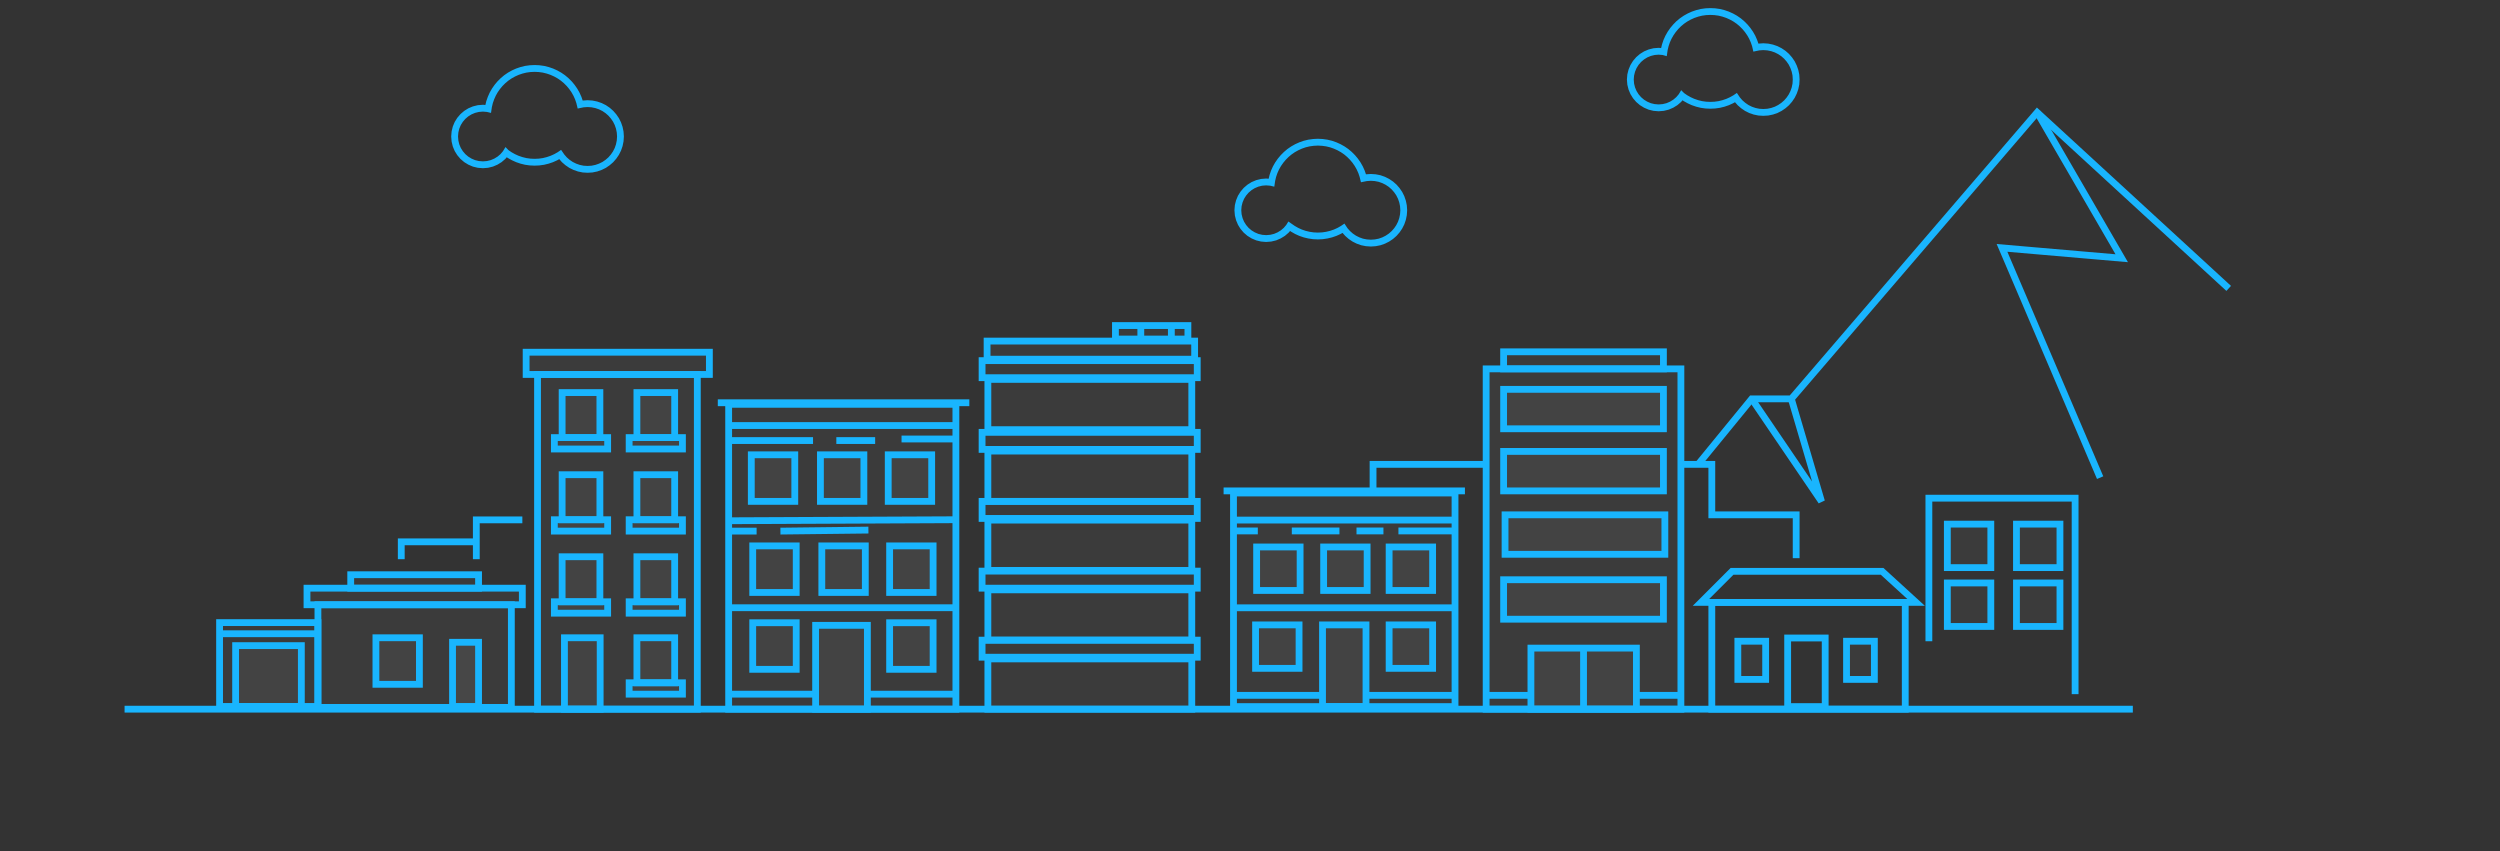 <?xml version="1.0" encoding="UTF-8" standalone="no"?>
<!DOCTYPE svg PUBLIC "-//W3C//DTD SVG 1.1//EN" "http://www.w3.org/Graphics/SVG/1.1/DTD/svg11.dtd">
<svg version="1.1" xmlns="http://www.w3.org/2000/svg" xmlns:xlink="http://www.w3.org/1999/xlink" preserveAspectRatio="xMidYMid meet" viewBox="0 0 734.13 250" width="734.13" height="250"><rect x="0" y="0" width="734.13" height="250" fill="#333333" stroke="none"/><defs><path d="" id="b7y7QnTvM1"></path><path d="M552.69 167.78L508.61 167.78L499.49 176.9L562.67 176.9L552.69 167.78Z" id="a65qyfW8Fl"></path><path d="M559.48 176.9L502.68 176.9L502.68 208.25L559.48 208.25L559.48 176.9Z" id="e3ZizC9rLQ"></path><path d="M535.97 187.35L524.95 187.35L524.95 207.49L535.97 207.49L535.97 187.35Z" id="a1l5Tp0qk3"></path><path d="M550.41 188.3L542.24 188.3L542.24 199.51L550.41 199.51L550.41 188.3Z" id="a3kszVFWFY"></path><path d="M518.49 188.3L510.32 188.3L510.32 199.51L518.49 199.51L518.49 188.3Z" id="dDMzMVHPB"></path><path d="M493.6 108.32L436.41 108.32L436.41 208.25L493.6 208.25L493.6 108.32Z" id="bF7To5s4C"></path><path d="M36.58 208.25L626.31 208.25" id="b2hgP5lUm"></path><path d="M488.47 114.33L441.54 114.33L441.54 125.91L488.47 125.91L488.47 114.33Z" id="g2QrqESXDu"></path><path d="M488.47 132.56L441.54 132.56L441.54 144.15L488.47 144.15L488.47 132.56Z" id="aOyPXPRrG"></path><path d="M488.89 151.18L441.96 151.18L441.96 162.77L488.89 162.77L488.89 151.18Z" id="d1q1xKkKyf"></path><path d="M488.47 170.24L441.54 170.24L441.54 181.83L488.47 181.83L488.47 170.24Z" id="cRj26PZXC"></path><path d="M480.53 190.32L449.56 190.32L449.56 208.25L480.53 208.25L480.53 190.32Z" id="bvXB1AQvr"></path><path d="" id="cUBBIQ0W"></path><path d="M480.53 204.19L493.6 204.19" id="aN4hmGF6K"></path><path d="M436.41 204.19L449.56 204.19" id="a11t6BC5J6"></path><path d="M465.01 207.49L465.01 190.32" id="b1T12egWX"></path><path d="M488.47 103.31L441.54 103.31L441.54 108.32L488.47 108.32L488.47 103.31Z" id="elSkOM8ky"></path><path d="M493.6 136.36L502.68 136.36L502.68 151.18L527.45 151.18L527.45 163.91" id="c2KlmFBnpt"></path><path d="M403.2 144.15L403.2 136.36L436.41 136.36" id="f5oWS52RZV"></path><path d="M430.18 144.15L359.31 144.15L403.2 144.15" id="jYHAI9Dl3"></path><path d="M427.27 144.77L362.22 144.77L362.22 207.49L427.27 207.49L427.27 144.77Z" id="cbeJmWGnI"></path><path d="" id="b31uQqONbR"></path><path d="M362.22 152.72L371.74 152.72L427.27 152.72" id="b1c72r4shs"></path><path d="M362.22 178.48L371.74 178.48L427.27 178.48" id="dnGcSlfTU"></path><path d="M420.69 160.62L407.92 160.62L407.92 173.39L420.69 173.39L420.69 160.62Z" id="b1yCgAR50F"></path><path d="M401.46 160.62L388.69 160.62L388.69 173.39L401.46 173.39L401.46 160.62Z" id="b5LnOAOTT"></path><path d="M381.78 160.62L369.01 160.62L369.01 173.39L381.78 173.39L381.78 160.62Z" id="c1vhdzDHS0"></path><path d="M420.69 183.5L407.92 183.5L407.92 196.26L420.69 196.26L420.69 183.5Z" id="a2H5yqnDEl"></path><path d="M381.47 183.5L368.7 183.5L368.7 196.26L381.47 196.26L381.47 183.5Z" id="e57WYCReRa"></path><path d="M401.13 183.5L388.36 183.5L388.36 207.49L401.13 207.49L401.13 183.5Z" id="dhgWehG3Z"></path><path d="M401.46 204.19L426.92 204.19" id="a1zVFBDoI"></path><path d="M362.22 204.19L387.85 204.19" id="dHlf4W0k4"></path><path d="M410.65 155.91L427.27 155.91" id="aD9yLFrOH"></path><path d="M398.34 155.91L406.25 155.91" id="bed9yvucn"></path><path d="" id="dk8reKZcM"></path><path d="M361.46 155.91L369.36 155.91" id="b21EsXLSdx"></path><path d="M379.34 155.91L393.33 155.91" id="bqGl0ieeq"></path><path d="M351.57 187.98L288.39 187.98L288.39 192.99L351.57 192.99L351.57 187.98Z" id="ayWDiFwGp"></path><path d="M349.97 193.49L290.09 193.49L290.09 208.25L349.97 208.25L349.97 193.49Z" id="bauecrqN7"></path><path d="M351.57 167.71L288.39 167.71L288.39 172.72L351.57 172.72L351.57 167.71Z" id="cQumWho6U"></path><path d="M349.97 173.21L290.09 173.21L290.09 187.98L349.97 187.98L349.97 173.21Z" id="aXKkoj7RN"></path><path d="M351.57 147.23L288.39 147.23L288.39 152.24L351.57 152.24L351.57 147.23Z" id="bhdWvODBu"></path><path d="M349.97 152.73L290.09 152.73L290.09 167.5L349.97 167.5L349.97 152.73Z" id="e5P2qTPkoM"></path><path d="M351.57 126.96L288.39 126.96L288.39 131.97L351.57 131.97L351.57 126.96Z" id="bVwnlUYG6"></path><path d="M349.97 132.46L290.09 132.46L290.09 147.23L349.97 147.23L349.97 132.46Z" id="d6vWwQwXx3"></path><path d="M351.57 105.9L288.39 105.9L288.39 110.91L351.57 110.91L351.57 105.9Z" id="c1tIomiL7"></path><path d="M349.97 111.41L290.09 111.41L290.09 126.17L349.97 126.17L349.97 111.41Z" id="a2OCE9zq5"></path><path d="M350.81 100.16L289.86 100.16L289.86 105.48L350.81 105.48L350.81 100.16Z" id="a1eTHOgPrn"></path><path d="M348.83 95.6L327.55 95.6L327.55 99.56L348.83 99.56L348.83 95.6Z" id="b3oGuRYUu"></path><path d="M343.97 99.56L343.97 95.6" id="c144DzG0g6"></path><path d="M335 99.56L335 95.6" id="c1DblOJ0cV"></path><path d="M210.78 118.27L284.65 118.27" id="a2qHT6389v"></path><path d="M280.7 118.73L213.97 118.73L213.97 208.25L280.7 208.25L280.7 118.73Z" id="b1ijnroN3i"></path><path d="M213.97 124.96L280.7 124.96" id="f1lTQz1my4"></path><path d="M213.97 152.92L280.7 152.62" id="d6cbB679v"></path><path d="M214.43 178.46L280.7 178.46" id="a2Iiyrgy37"></path><path d="M254.71 183.63L239.51 183.63L239.51 208.25L254.71 208.25L254.71 183.63Z" id="b1eMrRpQQK"></path><path d="M274.01 182.87L261.24 182.87L261.24 196.55L274.01 196.55L274.01 182.87Z" id="aqBRvRaOd"></path><path d="M233.81 182.87L221.04 182.87L221.04 196.55L233.81 196.55L233.81 182.87Z" id="a420gHksaE"></path><path d="M274.01 160.3L261.24 160.3L261.24 173.98L274.01 173.98L274.01 160.3Z" id="h1797Fz12i"></path><path d="M233.81 160.3L221.04 160.3L221.04 173.98L233.81 173.98L233.81 160.3Z" id="d2uOKFDPnh"></path><path d="M254.1 160.3L241.33 160.3L241.33 173.98L254.1 173.98L254.1 160.3Z" id="a1bMze4d0N"></path><path d="M273.59 133.55L260.83 133.55L260.83 147.23L273.59 147.23L273.59 133.55Z" id="jB7u9SDfH"></path><path d="M233.39 133.55L220.62 133.55L220.62 147.23L233.39 147.23L233.39 133.55Z" id="c5VbsxeFW"></path><path d="M253.68 133.55L240.92 133.55L240.92 147.23L253.68 147.23L253.68 133.55Z" id="e1uLyS8ihw"></path><path d="M238.75 129.37L213.97 129.37" id="hIEA9wCJL"></path><path d="M256.99 129.37L245.59 129.37" id="b1YkHewndz"></path><path d="M280.09 128.91L264.74 128.91" id="c68gQq55q"></path><path d="M229.17 155.96L255.01 155.66" id="b3rsJOUaj"></path><path d="M222.18 155.96L214.43 155.96" id="eKc2KoRMF"></path><path d="M255.01 203.84L280.09 203.84" id="b92PpSf3g0"></path><path d="M213.97 203.84L239.51 203.84" id="ce9rw7a43"></path><path d="M204.77 109.96L157.85 109.96L157.85 208.25L204.77 208.25L204.77 109.96Z" id="a1g4PwesfN"></path><path d="M208.31 103.43L154.5 103.43L154.5 109.96L208.31 109.96L208.31 103.43Z" id="b4bfbP2drO"></path><path d="M198.12 115.28L187.03 115.28L187.03 128.5L198.12 128.5L198.12 115.28Z" id="acUFg0XYw"></path><path d="M200.4 128.5L184.75 128.5L184.75 131.85L200.4 131.85L200.4 128.5Z" id="a1pnLbbLqB"></path><path d="M176.16 115.28L165.07 115.28L165.07 128.5L176.16 128.5L176.16 115.28Z" id="a2S54GxPW"></path><path d="M178.44 128.5L162.79 128.5L162.79 131.85L178.44 131.85L178.44 128.5Z" id="f7eYqh56p"></path><path d="M198.12 139.4L187.03 139.4L187.03 152.62L198.12 152.62L198.12 139.4Z" id="c5BxMyu3l"></path><path d="M200.4 152.62L184.75 152.62L184.75 155.96L200.4 155.96L200.4 152.62Z" id="e1MApC9rng"></path><path d="M176.16 139.4L165.07 139.4L165.07 152.62L176.16 152.62L176.16 139.4Z" id="c6PD5yezsu"></path><path d="M178.44 152.62L162.79 152.62L162.79 155.96L178.44 155.96L178.44 152.62Z" id="a7vUR8mkxS"></path><path d="M176.16 163.49L165.07 163.49L165.07 176.71L176.16 176.71L176.16 163.49Z" id="bUELLNE8Y"></path><path d="M178.44 176.71L162.79 176.71L162.79 180.06L178.44 180.06L178.44 176.71Z" id="a1Fhw7EvDw"></path><path d="M198.12 163.49L187.03 163.49L187.03 176.71L198.12 176.71L198.12 163.49Z" id="a5nfsjcWpP"></path><path d="M200.4 176.71L184.75 176.71L184.75 180.06L200.4 180.06L200.4 176.71Z" id="f2qyC5dNz"></path><path d="M198.12 187.28L187.03 187.28L187.03 200.5L198.12 200.5L198.12 187.28Z" id="e1IM4N6wnP"></path><path d="M200.4 200.5L184.75 200.5L184.75 203.84L200.4 203.84L200.4 200.5Z" id="cmQdnjQC1"></path><path d="M176.24 187.28L165.75 187.28L165.75 208.25L176.24 208.25L176.24 187.28Z" id="e2mCVTn3vP"></path><path d="M139.87 164.21L139.87 152.66L153.39 152.66" id="a8qyiLN4V"></path><path d="M117.83 164.21L117.83 159.11L139.87 159.11" id="azjYVyy7Z"></path><path d="M150.16 177.59L93.36 177.59L93.36 207.73L150.16 207.73L150.16 177.59Z" id="anjjt5oai"></path><path d="M93.36 182.83L64.48 182.83L64.48 207.45L93.36 207.45L93.36 182.83Z" id="a5nCNjDms"></path><path d="M88.49 189.59L69.19 189.59L69.19 207.45L88.49 207.45L88.49 189.59Z" id="b1mKbbi9O"></path><path d="M64.48 186.1L93.36 186.1" id="a1QKwgnA03"></path><path d="M153.38 172.72L90.15 172.72L90.15 177.59L153.38 177.59L153.38 172.72Z" id="a3ZmwOxZf"></path><path d="M140.53 168.77L102.99 168.77L102.99 172.72L140.53 172.72L140.53 168.77Z" id="aLeWOUgx2"></path><path d="M566.42 188.3L566.42 146.29L609.36 146.29L609.36 203.84" id="b4d1rwlpIy"></path><path d="" id="bEReYrtD"></path><path d="M498.66 136.36L514.4 117.12L526.02 117.12L598.22 33.01L654.46 84.69" id="bLW7aIKWU"></path><path d="M514.4 117.12L534.89 147.26L526.02 117.12" id="aK1YpNPcr"></path><path d="M616.71 140.26L587.89 72.79L623.05 75.83L598.22 33.01" id="g1Oyyd2CMw"></path><path d="M504.86 3.62L506.11 3.93L507.31 4.34L508.46 4.86L509.55 5.47L510.58 6.18L511.53 6.98L512.41 7.86L513.21 8.82L513.92 9.84L514.54 10.93L515.05 12.08L515.47 13.29L515.63 13.98L516.49 13.8L517.8 13.71L519.11 13.8L520.37 14.06L521.56 14.47L522.67 15.03L523.7 15.72L524.63 16.54L525.44 17.47L526.14 18.49L526.69 19.61L527.11 20.8L527.37 22.05L527.45 23.36L527.37 24.67L527.11 25.93L526.69 27.12L526.14 28.23L525.44 29.26L524.63 30.19L523.7 31L522.67 31.7L521.56 32.26L520.37 32.67L519.11 32.93L517.8 33.01L516.49 32.93L515.24 32.67L514.05 32.26L512.93 31.7L511.91 31L510.98 30.19L510.16 29.26L509.77 28.68L509.55 28.83L508.46 29.44L507.31 29.96L506.11 30.37L504.86 30.68L503.57 30.86L502.24 30.92L500.92 30.86L499.63 30.68L498.38 30.37L497.18 29.96L496.03 29.44L494.94 28.83L493.91 28.12L493.88 28.09L493.77 28.27L492.94 29.24L491.97 30.07L490.88 30.74L489.69 31.25L488.41 31.56L487.06 31.67L485.72 31.56L484.44 31.25L483.25 30.74L482.16 30.07L481.19 29.24L480.36 28.27L479.68 27.18L479.18 25.99L478.86 24.71L478.75 23.36L478.86 22.02L479.18 20.74L479.68 19.55L480.36 18.46L481.19 17.49L482.16 16.66L483.25 15.98L484.44 15.48L485.72 15.16L487.06 15.05L488.41 15.16L488.62 15.22L488.72 14.53L489.02 13.29L489.43 12.08L489.95 10.93L490.57 9.84L491.28 8.82L492.08 7.86L492.95 6.98L493.91 6.18L494.94 5.47L496.03 4.86L497.18 4.34L498.38 3.93L499.63 3.62L500.92 3.44L502.24 3.38L503.57 3.44L504.86 3.62Z" id="g2kqCHCLbE"></path><path d="M390.86 42.3L392.06 42.72L393.21 43.24L394.3 43.85L395.33 44.56L396.28 45.36L397.16 46.24L397.96 47.2L398.67 48.22L399.29 49.31L399.81 50.46L400.22 51.66L400.39 52.35L401.24 52.18L402.55 52.09L403.86 52.18L405.12 52.43L406.31 52.85L407.42 53.41L408.45 54.1L409.38 54.92L410.19 55.85L410.89 56.87L411.45 57.99L411.86 59.18L412.12 60.43L412.21 61.74L412.12 63.05L411.86 64.31L411.45 65.5L410.89 66.61L410.19 67.64L409.38 68.56L408.45 69.38L407.42 70.07L406.31 70.63L405.12 71.05L403.86 71.3L402.55 71.39L401.24 71.3L399.99 71.05L398.8 70.63L397.68 70.07L396.66 69.38L395.73 68.56L394.91 67.64L394.52 67.05L394.3 67.2L393.21 67.82L392.06 68.34L390.86 68.75L389.61 69.05L388.32 69.24L386.99 69.3L385.67 69.24L384.38 69.05L383.13 68.75L381.93 68.34L380.78 67.82L379.69 67.2L378.66 66.49L378.63 66.47L378.52 66.65L377.69 67.62L376.72 68.45L375.63 69.12L374.44 69.63L373.16 69.94L371.81 70.05L370.47 69.94L369.19 69.63L368 69.12L366.91 68.45L365.94 67.62L365.11 66.65L364.43 65.56L363.93 64.37L363.61 63.09L363.5 61.74L363.61 60.39L363.93 59.12L364.43 57.92L365.11 56.84L365.94 55.87L366.91 55.04L368 54.36L369.19 53.86L370.47 53.54L371.81 53.43L373.16 53.54L373.37 53.59L373.47 52.91L373.77 51.66L374.18 50.46L374.7 49.31L375.32 48.22L376.03 47.2L376.83 46.24L377.71 45.36L378.66 44.56L379.69 43.85L380.78 43.24L381.93 42.72L383.13 42.3L384.38 42L385.67 41.82L386.99 41.75L388.32 41.82L389.61 42L389.61 42L390.86 42.3Z" id="a8oxToKbZ"></path><path d="M160.85 20.65L162.05 21.06L163.2 21.58L164.29 22.19L165.32 22.9L166.27 23.7L167.15 24.58L167.95 25.54L168.66 26.56L169.28 27.65L169.8 28.8L170.21 30L170.38 30.7L171.24 30.52L172.55 30.43L173.85 30.52L175.11 30.78L176.3 31.19L177.42 31.75L178.44 32.44L179.37 33.26L180.18 34.19L180.88 35.21L181.44 36.33L181.85 37.52L182.11 38.77L182.2 40.08L182.11 41.39L181.85 42.65L181.44 43.84L180.88 44.95L180.18 45.98L179.37 46.91L178.44 47.72L177.42 48.42L176.3 48.97L175.11 49.39L173.85 49.65L172.55 49.73L171.24 49.65L169.98 49.39L168.79 48.97L167.68 48.42L166.65 47.72L165.72 46.91L164.91 45.98L164.51 45.4L164.29 45.55L163.2 46.16L162.05 46.68L160.85 47.09L159.6 47.4L158.31 47.58L156.99 47.64L155.66 47.58L154.37 47.4L153.12 47.09L151.92 46.68L150.77 46.16L149.68 45.55L148.65 44.84L148.62 44.81L148.51 44.99L147.68 45.96L146.71 46.79L145.62 47.46L144.43 47.97L143.15 48.28L141.81 48.39L140.46 48.28L139.18 47.97L137.99 47.46L136.9 46.79L135.93 45.96L135.1 44.99L134.42 43.9L133.92 42.71L133.61 41.43L133.5 40.08L133.61 38.74L133.92 37.46L134.42 36.27L135.1 35.18L135.93 34.21L136.9 33.38L137.99 32.7L139.18 32.2L140.46 31.88L141.81 31.77L143.15 31.88L143.36 31.93L143.46 31.25L143.76 30L144.18 28.8L144.69 27.65L145.31 26.56L146.02 25.54L146.82 24.58L147.7 23.7L148.65 22.9L149.68 22.19L150.77 21.58L151.92 21.06L153.12 20.65L154.37 20.34L155.66 20.16L156.99 20.1L158.31 20.16L159.6 20.34L159.6 20.34L160.85 20.65Z" id="b3lBgrRrdo"></path><path d="M327.98 -44.56L329.19 -44.15L330.34 -43.63L331.43 -43.01L332.45 -42.3L333.41 -41.5L334.29 -40.62L335.09 -39.67L335.8 -38.64L336.41 -37.55L336.93 -36.4L337.34 -35.2L337.51 -34.51L338.37 -34.68L339.68 -34.77L340.99 -34.68L342.24 -34.43L343.43 -34.01L344.55 -33.45L345.57 -32.76L346.5 -31.94L347.32 -31.02L348.01 -29.99L348.57 -28.88L348.98 -27.69L349.24 -26.43L349.33 -25.12L349.24 -23.81L348.98 -22.56L348.57 -21.37L348.01 -20.25L347.32 -19.23L346.5 -18.3L345.57 -17.48L344.55 -16.79L343.43 -16.23L342.24 -15.81L340.99 -15.56L339.68 -15.47L338.37 -15.56L337.11 -15.81L335.92 -16.23L334.81 -16.79L333.78 -17.48L332.85 -18.3L332.04 -19.23L331.64 -19.81L331.43 -19.66L330.34 -19.04L329.19 -18.52L327.98 -18.11L326.74 -17.81L325.44 -17.62L324.12 -17.56L322.79 -17.62L321.5 -17.81L320.25 -18.11L319.05 -18.52L317.9 -19.04L316.81 -19.66L315.79 -20.37L315.76 -20.39L315.64 -20.22L314.81 -19.25L313.84 -18.42L312.76 -17.74L311.56 -17.24L310.29 -16.92L308.94 -16.81L307.59 -16.92L306.31 -17.24L305.12 -17.74L304.03 -18.42L303.06 -19.25L302.23 -20.22L301.56 -21.3L301.05 -22.5L300.74 -23.77L300.63 -25.12L300.74 -26.47L301.05 -27.75L301.56 -28.94L302.23 -30.03L303.06 -31L304.03 -31.83L305.12 -32.5L306.31 -33.01L307.59 -33.32L308.94 -33.43L310.29 -33.32L310.5 -33.27L310.59 -33.95L310.9 -35.2L311.31 -36.4L311.83 -37.55L312.44 -38.64L313.15 -39.67L313.95 -40.62L314.83 -41.5L315.79 -42.3L316.81 -43.01L317.9 -43.63L319.05 -44.15L320.25 -44.56L321.5 -44.86L322.79 -45.05L324.12 -45.11L325.44 -45.05L326.74 -44.86L326.74 -44.86L327.98 -44.56Z" id="ftEqK8bkG"></path><path d="M140.53 188.61L132.89 188.61L132.89 207.45L140.53 207.45L140.53 188.61Z" id="de2PeAq41"></path><path d="M123.16 187.28L110.39 187.28L110.39 200.95L123.16 200.95L123.16 187.28Z" id="gPGvF5a2Y"></path><path d="" id="a1HxcHYsP7"></path><path d="" id="f1kD8sFu1G"></path><path d="" id="iGMaoFgtR"></path><path d="" id="a6DwOekED1"></path><path d="M584.61 153.91L571.84 153.91L571.84 166.68L584.61 166.68L584.61 153.91Z" id="h3h5JD4uVU"></path><path d="M604.91 153.91L592.14 153.91L592.14 166.68L604.91 166.68L604.91 153.91Z" id="e5GRNSVci"></path><path d="M584.61 171.19L571.84 171.19L571.84 183.96L584.61 183.96L584.61 171.19Z" id="b40yPlkKi"></path><path d="M604.91 171.19L592.14 171.19L592.14 183.96L604.91 183.96L604.91 171.19Z" id="hFoCBsJA8"></path></defs><g><g><g><g><use xlink:href="#b7y7QnTvM1" opacity="1" fill-opacity="0" stroke="#19b5fe" stroke-width="2" stroke-opacity="1"></use></g></g><g><g><use xlink:href="#a65qyfW8Fl" opacity="1" fill-opacity="0" stroke="#19b5fe" stroke-width="2" stroke-opacity="1"></use></g></g><g><use xlink:href="#e3ZizC9rLQ" opacity="1" fill="#fafafa" fill-opacity="0"></use><g><use xlink:href="#e3ZizC9rLQ" opacity="1" fill-opacity="0" stroke="#19b5fe" stroke-width="2" stroke-opacity="1"></use></g></g><g><use xlink:href="#a1l5Tp0qk3" opacity="1" fill="#fbfbfb" fill-opacity="0"></use><g><use xlink:href="#a1l5Tp0qk3" opacity="1" fill-opacity="0" stroke="#19b5fe" stroke-width="2" stroke-opacity="1"></use></g></g><g><use xlink:href="#a3kszVFWFY" opacity="1" fill="#fbfbfb" fill-opacity="0.04"></use><g><use xlink:href="#a3kszVFWFY" opacity="1" fill-opacity="0" stroke="#19b5fe" stroke-width="2" stroke-opacity="1"></use></g></g><g><use xlink:href="#dDMzMVHPB" opacity="1" fill="#fbfbfb" fill-opacity="0.04"></use><g><use xlink:href="#dDMzMVHPB" opacity="1" fill-opacity="0" stroke="#19b5fe" stroke-width="2" stroke-opacity="1"></use></g></g><g><use xlink:href="#bF7To5s4C" opacity="1" fill="#fbfbfb" fill-opacity="0.04"></use><g><use xlink:href="#bF7To5s4C" opacity="1" fill-opacity="0" stroke="#19b5fe" stroke-width="2" stroke-opacity="1"></use></g></g><g><g><use xlink:href="#b2hgP5lUm" opacity="1" fill-opacity="0" stroke="#19b5fe" stroke-width="2" stroke-opacity="1"></use></g></g><g><use xlink:href="#g2QrqESXDu" opacity="1" fill="#fbfbfb" fill-opacity="0.04"></use><g><use xlink:href="#g2QrqESXDu" opacity="1" fill-opacity="0" stroke="#19b5fe" stroke-width="2" stroke-opacity="1"></use></g></g><g><use xlink:href="#aOyPXPRrG" opacity="1" fill="#fbfbfb" fill-opacity="0.04"></use><g><use xlink:href="#aOyPXPRrG" opacity="1" fill-opacity="0" stroke="#19b5fe" stroke-width="2" stroke-opacity="1"></use></g></g><g><use xlink:href="#d1q1xKkKyf" opacity="1" fill="#fbfbfb" fill-opacity="0.04"></use><g><use xlink:href="#d1q1xKkKyf" opacity="1" fill-opacity="0" stroke="#19b5fe" stroke-width="2" stroke-opacity="1"></use></g></g><g><use xlink:href="#cRj26PZXC" opacity="1" fill="#fbfbfb" fill-opacity="0.04"></use><g><use xlink:href="#cRj26PZXC" opacity="1" fill-opacity="0" stroke="#19b5fe" stroke-width="2" stroke-opacity="1"></use></g></g><g><use xlink:href="#bvXB1AQvr" opacity="1" fill="#fbfbfb" fill-opacity="0.04"></use><g><use xlink:href="#bvXB1AQvr" opacity="1" fill-opacity="0" stroke="#19b5fe" stroke-width="2" stroke-opacity="1"></use></g></g><g><g><use xlink:href="#cUBBIQ0W" opacity="1" fill-opacity="0" stroke="#19b5fe" stroke-width="2" stroke-opacity="1"></use></g></g><g><g><use xlink:href="#aN4hmGF6K" opacity="1" fill-opacity="0" stroke="#19b5fe" stroke-width="2" stroke-opacity="1"></use></g></g><g><g><use xlink:href="#a11t6BC5J6" opacity="1" fill-opacity="0" stroke="#19b5fe" stroke-width="2" stroke-opacity="1"></use></g></g><g><g><use xlink:href="#b1T12egWX" opacity="1" fill-opacity="0" stroke="#19b5fe" stroke-width="2" stroke-opacity="1"></use></g></g><g><use xlink:href="#elSkOM8ky" opacity="1" fill="#fbfbfb" fill-opacity="0.04"></use><g><use xlink:href="#elSkOM8ky" opacity="1" fill-opacity="0" stroke="#19b5fe" stroke-width="2" stroke-opacity="1"></use></g></g><g><g><use xlink:href="#c2KlmFBnpt" opacity="1" fill-opacity="0" stroke="#19b5fe" stroke-width="2" stroke-opacity="1"></use></g></g><g><g><use xlink:href="#f5oWS52RZV" opacity="1" fill-opacity="0" stroke="#19b5fe" stroke-width="2" stroke-opacity="1"></use></g></g><g><g><use xlink:href="#jYHAI9Dl3" opacity="1" fill-opacity="0" stroke="#19b5fe" stroke-width="2" stroke-opacity="1"></use></g></g><g><use xlink:href="#cbeJmWGnI" opacity="1" fill="#fbfbfb" fill-opacity="0.04"></use><g><use xlink:href="#cbeJmWGnI" opacity="1" fill-opacity="0" stroke="#19b5fe" stroke-width="2" stroke-opacity="1"></use></g></g><g><g><use xlink:href="#b31uQqONbR" opacity="1" fill-opacity="0" stroke="#19b5fe" stroke-width="2" stroke-opacity="1"></use></g></g><g><g><use xlink:href="#b1c72r4shs" opacity="1" fill-opacity="0" stroke="#19b5fe" stroke-width="2" stroke-opacity="1"></use></g></g><g><g><use xlink:href="#dnGcSlfTU" opacity="1" fill-opacity="0" stroke="#19b5fe" stroke-width="2" stroke-opacity="1"></use></g></g><g><use xlink:href="#b1yCgAR50F" opacity="1" fill="#fbfbfb" fill-opacity="0.04"></use><g><use xlink:href="#b1yCgAR50F" opacity="1" fill-opacity="0" stroke="#19b5fe" stroke-width="2" stroke-opacity="1"></use></g></g><g><use xlink:href="#b5LnOAOTT" opacity="1" fill="#fbfbfb" fill-opacity="0.04"></use><g><use xlink:href="#b5LnOAOTT" opacity="1" fill-opacity="0" stroke="#19b5fe" stroke-width="2" stroke-opacity="1"></use></g></g><g><use xlink:href="#c1vhdzDHS0" opacity="1" fill="#fbfbfb" fill-opacity="0.04"></use><g><use xlink:href="#c1vhdzDHS0" opacity="1" fill-opacity="0" stroke="#19b5fe" stroke-width="2" stroke-opacity="1"></use></g></g><g><use xlink:href="#a2H5yqnDEl" opacity="1" fill="#fbfbfb" fill-opacity="0.04"></use><g><use xlink:href="#a2H5yqnDEl" opacity="1" fill-opacity="0" stroke="#19b5fe" stroke-width="2" stroke-opacity="1"></use></g></g><g><use xlink:href="#e57WYCReRa" opacity="1" fill="#fbfbfb" fill-opacity="0.04"></use><g><use xlink:href="#e57WYCReRa" opacity="1" fill-opacity="0" stroke="#19b5fe" stroke-width="2" stroke-opacity="1"></use></g></g><g><use xlink:href="#dhgWehG3Z" opacity="1" fill="#fbfbfb" fill-opacity="0.04"></use><g><use xlink:href="#dhgWehG3Z" opacity="1" fill-opacity="0" stroke="#19b5fe" stroke-width="2" stroke-opacity="1"></use></g></g><g><g><use xlink:href="#a1zVFBDoI" opacity="1" fill-opacity="0" stroke="#19b5fe" stroke-width="2" stroke-opacity="1"></use></g></g><g><g><use xlink:href="#dHlf4W0k4" opacity="1" fill-opacity="0" stroke="#19b5fe" stroke-width="2" stroke-opacity="1"></use></g></g><g><g><use xlink:href="#aD9yLFrOH" opacity="1" fill-opacity="0" stroke="#19b5fe" stroke-width="2" stroke-opacity="1"></use></g></g><g><g><use xlink:href="#bed9yvucn" opacity="1" fill-opacity="0" stroke="#19b5fe" stroke-width="2" stroke-opacity="1"></use></g></g><g><g><use xlink:href="#dk8reKZcM" opacity="1" fill-opacity="0" stroke="#19b5fe" stroke-width="2" stroke-opacity="1"></use></g></g><g><g><use xlink:href="#b21EsXLSdx" opacity="1" fill-opacity="0" stroke="#19b5fe" stroke-width="2" stroke-opacity="1"></use></g></g><g><g><use xlink:href="#bqGl0ieeq" opacity="1" fill-opacity="0" stroke="#19b5fe" stroke-width="2" stroke-opacity="1"></use></g></g><g><g><g></g><use xlink:href="#ayWDiFwGp" opacity="1" fill="#fbfbfb" fill-opacity="0.04"></use><g><use xlink:href="#ayWDiFwGp" opacity="1" fill-opacity="0" stroke="#19b5fe" stroke-width="2" stroke-opacity="1"></use></g></g><g><g></g><use xlink:href="#bauecrqN7" opacity="1" fill="#fbfbfb" fill-opacity="0.04"></use><g><use xlink:href="#bauecrqN7" opacity="1" fill-opacity="0" stroke="#19b5fe" stroke-width="2" stroke-opacity="1"></use></g></g></g><g><g><g></g><use xlink:href="#cQumWho6U" opacity="1" fill="#fbfbfb" fill-opacity="0.04"></use><g><use xlink:href="#cQumWho6U" opacity="1" fill-opacity="0" stroke="#19b5fe" stroke-width="2" stroke-opacity="1"></use></g></g><g><g></g><use xlink:href="#aXKkoj7RN" opacity="1" fill="#fbfbfb" fill-opacity="0.04"></use><g><use xlink:href="#aXKkoj7RN" opacity="1" fill-opacity="0" stroke="#19b5fe" stroke-width="2" stroke-opacity="1"></use></g></g></g><g><g><g></g><use xlink:href="#bhdWvODBu" opacity="1" fill="#fbfbfb" fill-opacity="0.04"></use><g><use xlink:href="#bhdWvODBu" opacity="1" fill-opacity="0" stroke="#19b5fe" stroke-width="2" stroke-opacity="1"></use></g></g><g><g></g><use xlink:href="#e5P2qTPkoM" opacity="1" fill="#fbfbfb" fill-opacity="0.04"></use><g><use xlink:href="#e5P2qTPkoM" opacity="1" fill-opacity="0" stroke="#19b5fe" stroke-width="2" stroke-opacity="1"></use></g></g></g><g><g><g></g><use xlink:href="#bVwnlUYG6" opacity="1" fill="#fbfbfb" fill-opacity="0.04"></use><g><use xlink:href="#bVwnlUYG6" opacity="1" fill-opacity="0" stroke="#19b5fe" stroke-width="2" stroke-opacity="1"></use></g></g><g><g></g><use xlink:href="#d6vWwQwXx3" opacity="1" fill="#fbfbfb" fill-opacity="0.04"></use><g><use xlink:href="#d6vWwQwXx3" opacity="1" fill-opacity="0" stroke="#19b5fe" stroke-width="2" stroke-opacity="1"></use></g></g></g><g><g><g></g><use xlink:href="#c1tIomiL7" opacity="1" fill="#fbfbfb" fill-opacity="0.04"></use><g><use xlink:href="#c1tIomiL7" opacity="1" fill-opacity="0" stroke="#19b5fe" stroke-width="2" stroke-opacity="1"></use></g></g><g><g></g><use xlink:href="#a2OCE9zq5" opacity="1" fill="#fbfbfb" fill-opacity="0.04"></use><g><use xlink:href="#a2OCE9zq5" opacity="1" fill-opacity="0" stroke="#19b5fe" stroke-width="2" stroke-opacity="1"></use></g></g></g><g><g></g><use xlink:href="#a1eTHOgPrn" opacity="1" fill="#fbfbfb" fill-opacity="0.04"></use><g><use xlink:href="#a1eTHOgPrn" opacity="1" fill-opacity="0" stroke="#19b5fe" stroke-width="2" stroke-opacity="1"></use></g></g><g><use xlink:href="#b3oGuRYUu" opacity="1" fill="#fbfbfb" fill-opacity="0.04"></use><g><use xlink:href="#b3oGuRYUu" opacity="1" fill-opacity="0" stroke="#19b5fe" stroke-width="2" stroke-opacity="1"></use></g></g><g><g><use xlink:href="#c144DzG0g6" opacity="1" fill-opacity="0" stroke="#19b5fe" stroke-width="2" stroke-opacity="1"></use></g></g><g><g><use xlink:href="#c1DblOJ0cV" opacity="1" fill-opacity="0" stroke="#19b5fe" stroke-width="2" stroke-opacity="1"></use></g></g><g><g><use xlink:href="#a2qHT6389v" opacity="1" fill-opacity="0" stroke="#19b5fe" stroke-width="2" stroke-opacity="1"></use></g></g><g><use xlink:href="#b1ijnroN3i" opacity="1" fill="#fbfbfb" fill-opacity="0.04"></use><g><use xlink:href="#b1ijnroN3i" opacity="1" fill-opacity="0" stroke="#19b5fe" stroke-width="2" stroke-opacity="1"></use></g></g><g><g><use xlink:href="#f1lTQz1my4" opacity="1" fill-opacity="0" stroke="#19b5fe" stroke-width="2" stroke-opacity="1"></use></g></g><g><g><use xlink:href="#d6cbB679v" opacity="1" fill-opacity="0" stroke="#19b5fe" stroke-width="2" stroke-opacity="1"></use></g></g><g><g><use xlink:href="#a2Iiyrgy37" opacity="1" fill-opacity="0" stroke="#19b5fe" stroke-width="2" stroke-opacity="1"></use></g></g><g><use xlink:href="#b1eMrRpQQK" opacity="1" fill="#fbfbfb" fill-opacity="0.04"></use><g><use xlink:href="#b1eMrRpQQK" opacity="1" fill-opacity="0" stroke="#19b5fe" stroke-width="2" stroke-opacity="1"></use></g></g><g><use xlink:href="#aqBRvRaOd" opacity="1" fill="#fbfbfb" fill-opacity="0.04"></use><g><use xlink:href="#aqBRvRaOd" opacity="1" fill-opacity="0" stroke="#19b5fe" stroke-width="2" stroke-opacity="1"></use></g></g><g><use xlink:href="#a420gHksaE" opacity="1" fill="#fbfbfb" fill-opacity="0.04"></use><g><use xlink:href="#a420gHksaE" opacity="1" fill-opacity="0" stroke="#19b5fe" stroke-width="2" stroke-opacity="1"></use></g></g><g><g><use xlink:href="#h1797Fz12i" opacity="1" fill="#fbfbfb" fill-opacity="0.04"></use><g><use xlink:href="#h1797Fz12i" opacity="1" fill-opacity="0" stroke="#19b5fe" stroke-width="2" stroke-opacity="1"></use></g></g><g><use xlink:href="#d2uOKFDPnh" opacity="1" fill="#fbfbfb" fill-opacity="0.04"></use><g><use xlink:href="#d2uOKFDPnh" opacity="1" fill-opacity="0" stroke="#19b5fe" stroke-width="2" stroke-opacity="1"></use></g></g><g><use xlink:href="#a1bMze4d0N" opacity="1" fill="#fbfbfb" fill-opacity="0.04"></use><g><use xlink:href="#a1bMze4d0N" opacity="1" fill-opacity="0" stroke="#19b5fe" stroke-width="2" stroke-opacity="1"></use></g></g></g><g><g><use xlink:href="#jB7u9SDfH" opacity="1" fill="#fbfbfb" fill-opacity="0.04"></use><g><use xlink:href="#jB7u9SDfH" opacity="1" fill-opacity="0" stroke="#19b5fe" stroke-width="2" stroke-opacity="1"></use></g></g><g><use xlink:href="#c5VbsxeFW" opacity="1" fill="#fbfbfb" fill-opacity="0.04"></use><g><use xlink:href="#c5VbsxeFW" opacity="1" fill-opacity="0" stroke="#19b5fe" stroke-width="2" stroke-opacity="1"></use></g></g><g><use xlink:href="#e1uLyS8ihw" opacity="1" fill="#fbfbfb" fill-opacity="0.04"></use><g><use xlink:href="#e1uLyS8ihw" opacity="1" fill-opacity="0" stroke="#19b5fe" stroke-width="2" stroke-opacity="1"></use></g></g></g><g><g><use xlink:href="#hIEA9wCJL" opacity="1" fill-opacity="0" stroke="#19b5fe" stroke-width="2" stroke-opacity="1"></use></g></g><g><g><use xlink:href="#b1YkHewndz" opacity="1" fill-opacity="0" stroke="#19b5fe" stroke-width="2" stroke-opacity="1"></use></g></g><g><g><use xlink:href="#c68gQq55q" opacity="1" fill-opacity="0" stroke="#19b5fe" stroke-width="2" stroke-opacity="1"></use></g></g><g><g><use xlink:href="#b3rsJOUaj" opacity="1" fill-opacity="0" stroke="#19b5fe" stroke-width="2" stroke-opacity="1"></use></g></g><g><g><use xlink:href="#eKc2KoRMF" opacity="1" fill-opacity="0" stroke="#19b5fe" stroke-width="2" stroke-opacity="1"></use></g></g><g><g><use xlink:href="#b92PpSf3g0" opacity="1" fill-opacity="0" stroke="#19b5fe" stroke-width="2" stroke-opacity="1"></use></g></g><g><g><use xlink:href="#ce9rw7a43" opacity="1" fill-opacity="0" stroke="#19b5fe" stroke-width="2" stroke-opacity="1"></use></g></g><g><use xlink:href="#a1g4PwesfN" opacity="1" fill="#fbfbfb" fill-opacity="0.04"></use><g><use xlink:href="#a1g4PwesfN" opacity="1" fill-opacity="0" stroke="#19b5fe" stroke-width="2" stroke-opacity="1"></use></g></g><g><use xlink:href="#b4bfbP2drO" opacity="1" fill="#fbfbfb" fill-opacity="0.04"></use><g><use xlink:href="#b4bfbP2drO" opacity="1" fill-opacity="0" stroke="#19b5fe" stroke-width="2" stroke-opacity="1"></use></g></g><g><g><use xlink:href="#acUFg0XYw" opacity="1" fill="#fbfbfb" fill-opacity="0.04"></use><g><use xlink:href="#acUFg0XYw" opacity="1" fill-opacity="0" stroke="#19b5fe" stroke-width="2" stroke-opacity="1"></use></g></g><g><use xlink:href="#a1pnLbbLqB" opacity="1" fill="#fbfbfb" fill-opacity="0.04"></use><g><use xlink:href="#a1pnLbbLqB" opacity="1" fill-opacity="0" stroke="#19b5fe" stroke-width="2" stroke-opacity="1"></use></g></g></g><g><g><use xlink:href="#a2S54GxPW" opacity="1" fill="#fbfbfb" fill-opacity="0.04"></use><g><use xlink:href="#a2S54GxPW" opacity="1" fill-opacity="0" stroke="#19b5fe" stroke-width="2" stroke-opacity="1"></use></g></g><g><use xlink:href="#f7eYqh56p" opacity="1" fill="#fbfbfb" fill-opacity="0.04"></use><g><use xlink:href="#f7eYqh56p" opacity="1" fill-opacity="0" stroke="#19b5fe" stroke-width="2" stroke-opacity="1"></use></g></g></g><g><g><use xlink:href="#c5BxMyu3l" opacity="1" fill="#fbfbfb" fill-opacity="0.04"></use><g><use xlink:href="#c5BxMyu3l" opacity="1" fill-opacity="0" stroke="#19b5fe" stroke-width="2" stroke-opacity="1"></use></g></g><g><use xlink:href="#e1MApC9rng" opacity="1" fill="#fbfbfb" fill-opacity="0.04"></use><g><use xlink:href="#e1MApC9rng" opacity="1" fill-opacity="0" stroke="#19b5fe" stroke-width="2" stroke-opacity="1"></use></g></g></g><g><g><use xlink:href="#c6PD5yezsu" opacity="1" fill="#fbfbfb" fill-opacity="0.04"></use><g><use xlink:href="#c6PD5yezsu" opacity="1" fill-opacity="0" stroke="#19b5fe" stroke-width="2" stroke-opacity="1"></use></g></g><g><use xlink:href="#a7vUR8mkxS" opacity="1" fill="#fbfbfb" fill-opacity="0.04"></use><g><use xlink:href="#a7vUR8mkxS" opacity="1" fill-opacity="0" stroke="#19b5fe" stroke-width="2" stroke-opacity="1"></use></g></g></g><g><g><use xlink:href="#bUELLNE8Y" opacity="1" fill="#fbfbfb" fill-opacity="0.04"></use><g><use xlink:href="#bUELLNE8Y" opacity="1" fill-opacity="0" stroke="#19b5fe" stroke-width="2" stroke-opacity="1"></use></g></g><g><use xlink:href="#a1Fhw7EvDw" opacity="1" fill="#fbfbfb" fill-opacity="0.04"></use><g><use xlink:href="#a1Fhw7EvDw" opacity="1" fill-opacity="0" stroke="#19b5fe" stroke-width="2" stroke-opacity="1"></use></g></g></g><g><g><use xlink:href="#a5nfsjcWpP" opacity="1" fill="#fbfbfb" fill-opacity="0.04"></use><g><use xlink:href="#a5nfsjcWpP" opacity="1" fill-opacity="0" stroke="#19b5fe" stroke-width="2" stroke-opacity="1"></use></g></g><g><use xlink:href="#f2qyC5dNz" opacity="1" fill="#fbfbfb" fill-opacity="0.04"></use><g><use xlink:href="#f2qyC5dNz" opacity="1" fill-opacity="0" stroke="#19b5fe" stroke-width="2" stroke-opacity="1"></use></g></g></g><g><g><use xlink:href="#e1IM4N6wnP" opacity="1" fill="#fbfbfb" fill-opacity="0.04"></use><g><use xlink:href="#e1IM4N6wnP" opacity="1" fill-opacity="0" stroke="#19b5fe" stroke-width="2" stroke-opacity="1"></use></g></g><g><use xlink:href="#cmQdnjQC1" opacity="1" fill="#fbfbfb" fill-opacity="0.04"></use><g><use xlink:href="#cmQdnjQC1" opacity="1" fill-opacity="0" stroke="#19b5fe" stroke-width="2" stroke-opacity="1"></use></g></g></g><g><use xlink:href="#e2mCVTn3vP" opacity="1" fill="#fbfbfb" fill-opacity="0.04"></use><g><use xlink:href="#e2mCVTn3vP" opacity="1" fill-opacity="0" stroke="#19b5fe" stroke-width="2" stroke-opacity="1"></use></g></g><g><g><use xlink:href="#a8qyiLN4V" opacity="1" fill-opacity="0" stroke="#19b5fe" stroke-width="2" stroke-opacity="1"></use></g></g><g><g><use xlink:href="#azjYVyy7Z" opacity="1" fill-opacity="0" stroke="#19b5fe" stroke-width="2" stroke-opacity="1"></use></g></g><g><use xlink:href="#anjjt5oai" opacity="1" fill="#fbfbfb" fill-opacity="0.04"></use><g><use xlink:href="#anjjt5oai" opacity="1" fill-opacity="0" stroke="#19b5fe" stroke-width="2" stroke-opacity="1"></use></g></g><g><use xlink:href="#a5nCNjDms" opacity="1" fill="#fbfbfb" fill-opacity="0.04"></use><g><use xlink:href="#a5nCNjDms" opacity="1" fill-opacity="0" stroke="#19b5fe" stroke-width="2" stroke-opacity="1"></use></g></g><g><use xlink:href="#b1mKbbi9O" opacity="1" fill="#fbfbfb" fill-opacity="0.04"></use><g><use xlink:href="#b1mKbbi9O" opacity="1" fill-opacity="0" stroke="#19b5fe" stroke-width="2" stroke-opacity="1"></use></g></g><g><g><use xlink:href="#a1QKwgnA03" opacity="1" fill-opacity="0" stroke="#19b5fe" stroke-width="2" stroke-opacity="1"></use></g></g><g><use xlink:href="#a3ZmwOxZf" opacity="1" fill="#fbfbfb" fill-opacity="0.04"></use><g><use xlink:href="#a3ZmwOxZf" opacity="1" fill-opacity="0" stroke="#19b5fe" stroke-width="2" stroke-opacity="1"></use></g></g><g><use xlink:href="#aLeWOUgx2" opacity="1" fill="#fbfbfb" fill-opacity="0.04"></use><g><use xlink:href="#aLeWOUgx2" opacity="1" fill-opacity="0" stroke="#19b5fe" stroke-width="2" stroke-opacity="1"></use></g></g><g><g><use xlink:href="#b4d1rwlpIy" opacity="1" fill-opacity="0" stroke="#19b5fe" stroke-width="2" stroke-opacity="1"></use></g></g><g><g><use xlink:href="#bEReYrtD" opacity="1" fill-opacity="0" stroke="#19b5fe" stroke-width="2" stroke-opacity="1"></use></g></g><g><g><g><use xlink:href="#bLW7aIKWU" opacity="1" fill-opacity="0" stroke="#19b5fe" stroke-width="2" stroke-opacity="1"></use></g></g><g><g><use xlink:href="#aK1YpNPcr" opacity="1" fill-opacity="0" stroke="#19b5fe" stroke-width="2" stroke-opacity="1"></use></g></g><g><g><use xlink:href="#g1Oyyd2CMw" opacity="1" fill-opacity="0" stroke="#19b5fe" stroke-width="2" stroke-opacity="1"></use></g></g></g><g><use xlink:href="#g2kqCHCLbE" opacity="1" fill="#fbfbfb" fill-opacity="0"></use><g><use xlink:href="#g2kqCHCLbE" opacity="1" fill-opacity="0" stroke="#19b5fe" stroke-width="2" stroke-opacity="1"></use></g></g><g><use xlink:href="#a8oxToKbZ" opacity="1" fill="#fbfbfb" fill-opacity="0"></use><g><use xlink:href="#a8oxToKbZ" opacity="1" fill-opacity="0" stroke="#19b5fe" stroke-width="2" stroke-opacity="1"></use></g></g><g><use xlink:href="#b3lBgrRrdo" opacity="1" fill="#fbfbfb" fill-opacity="0"></use><g><use xlink:href="#b3lBgrRrdo" opacity="1" fill-opacity="0" stroke="#19b5fe" stroke-width="2" stroke-opacity="1"></use></g></g><g><use xlink:href="#ftEqK8bkG" opacity="1" fill="#fbfbfb" fill-opacity="0"></use><g><use xlink:href="#ftEqK8bkG" opacity="1" fill-opacity="0" stroke="#19b5fe" stroke-width="2" stroke-opacity="1"></use></g></g><g><use xlink:href="#de2PeAq41" opacity="1" fill="#fbfbfb" fill-opacity="0.06"></use><g><use xlink:href="#de2PeAq41" opacity="1" fill-opacity="0" stroke="#19b5fe" stroke-width="2" stroke-opacity="1"></use></g></g><g><use xlink:href="#gPGvF5a2Y" opacity="1" fill="#fbfbfb" fill-opacity="0.04"></use><g><use xlink:href="#gPGvF5a2Y" opacity="1" fill-opacity="0" stroke="#19b5fe" stroke-width="2" stroke-opacity="1"></use></g></g><g><g><use xlink:href="#a1HxcHYsP7" opacity="1" fill-opacity="0" stroke="#19b5fe" stroke-width="2" stroke-opacity="1"></use></g></g><g><g><use xlink:href="#f1kD8sFu1G" opacity="1" fill-opacity="0" stroke="#19b5fe" stroke-width="2" stroke-opacity="1"></use></g></g><g><g><use xlink:href="#iGMaoFgtR" opacity="1" fill-opacity="0" stroke="#19b5fe" stroke-width="2" stroke-opacity="1"></use></g></g><g><g><use xlink:href="#a6DwOekED1" opacity="1" fill-opacity="0" stroke="#19b5fe" stroke-width="2" stroke-opacity="1"></use></g></g><g><use xlink:href="#h3h5JD4uVU" opacity="1" fill="#fbfbfb" fill-opacity="0.04"></use><g><use xlink:href="#h3h5JD4uVU" opacity="1" fill-opacity="0" stroke="#19b5fe" stroke-width="2" stroke-opacity="1"></use></g></g><g><use xlink:href="#e5GRNSVci" opacity="1" fill="#fbfbfb" fill-opacity="0.04"></use><g><use xlink:href="#e5GRNSVci" opacity="1" fill-opacity="0" stroke="#19b5fe" stroke-width="2" stroke-opacity="1"></use></g></g><g><use xlink:href="#b40yPlkKi" opacity="1" fill="#fbfbfb" fill-opacity="0.04"></use><g><use xlink:href="#b40yPlkKi" opacity="1" fill-opacity="0" stroke="#19b5fe" stroke-width="2" stroke-opacity="1"></use></g></g><g><use xlink:href="#hFoCBsJA8" opacity="1" fill="#fbfbfb" fill-opacity="0.04"></use><g><use xlink:href="#hFoCBsJA8" opacity="1" fill-opacity="0" stroke="#19b5fe" stroke-width="2" stroke-opacity="1"></use></g></g></g></g></svg>